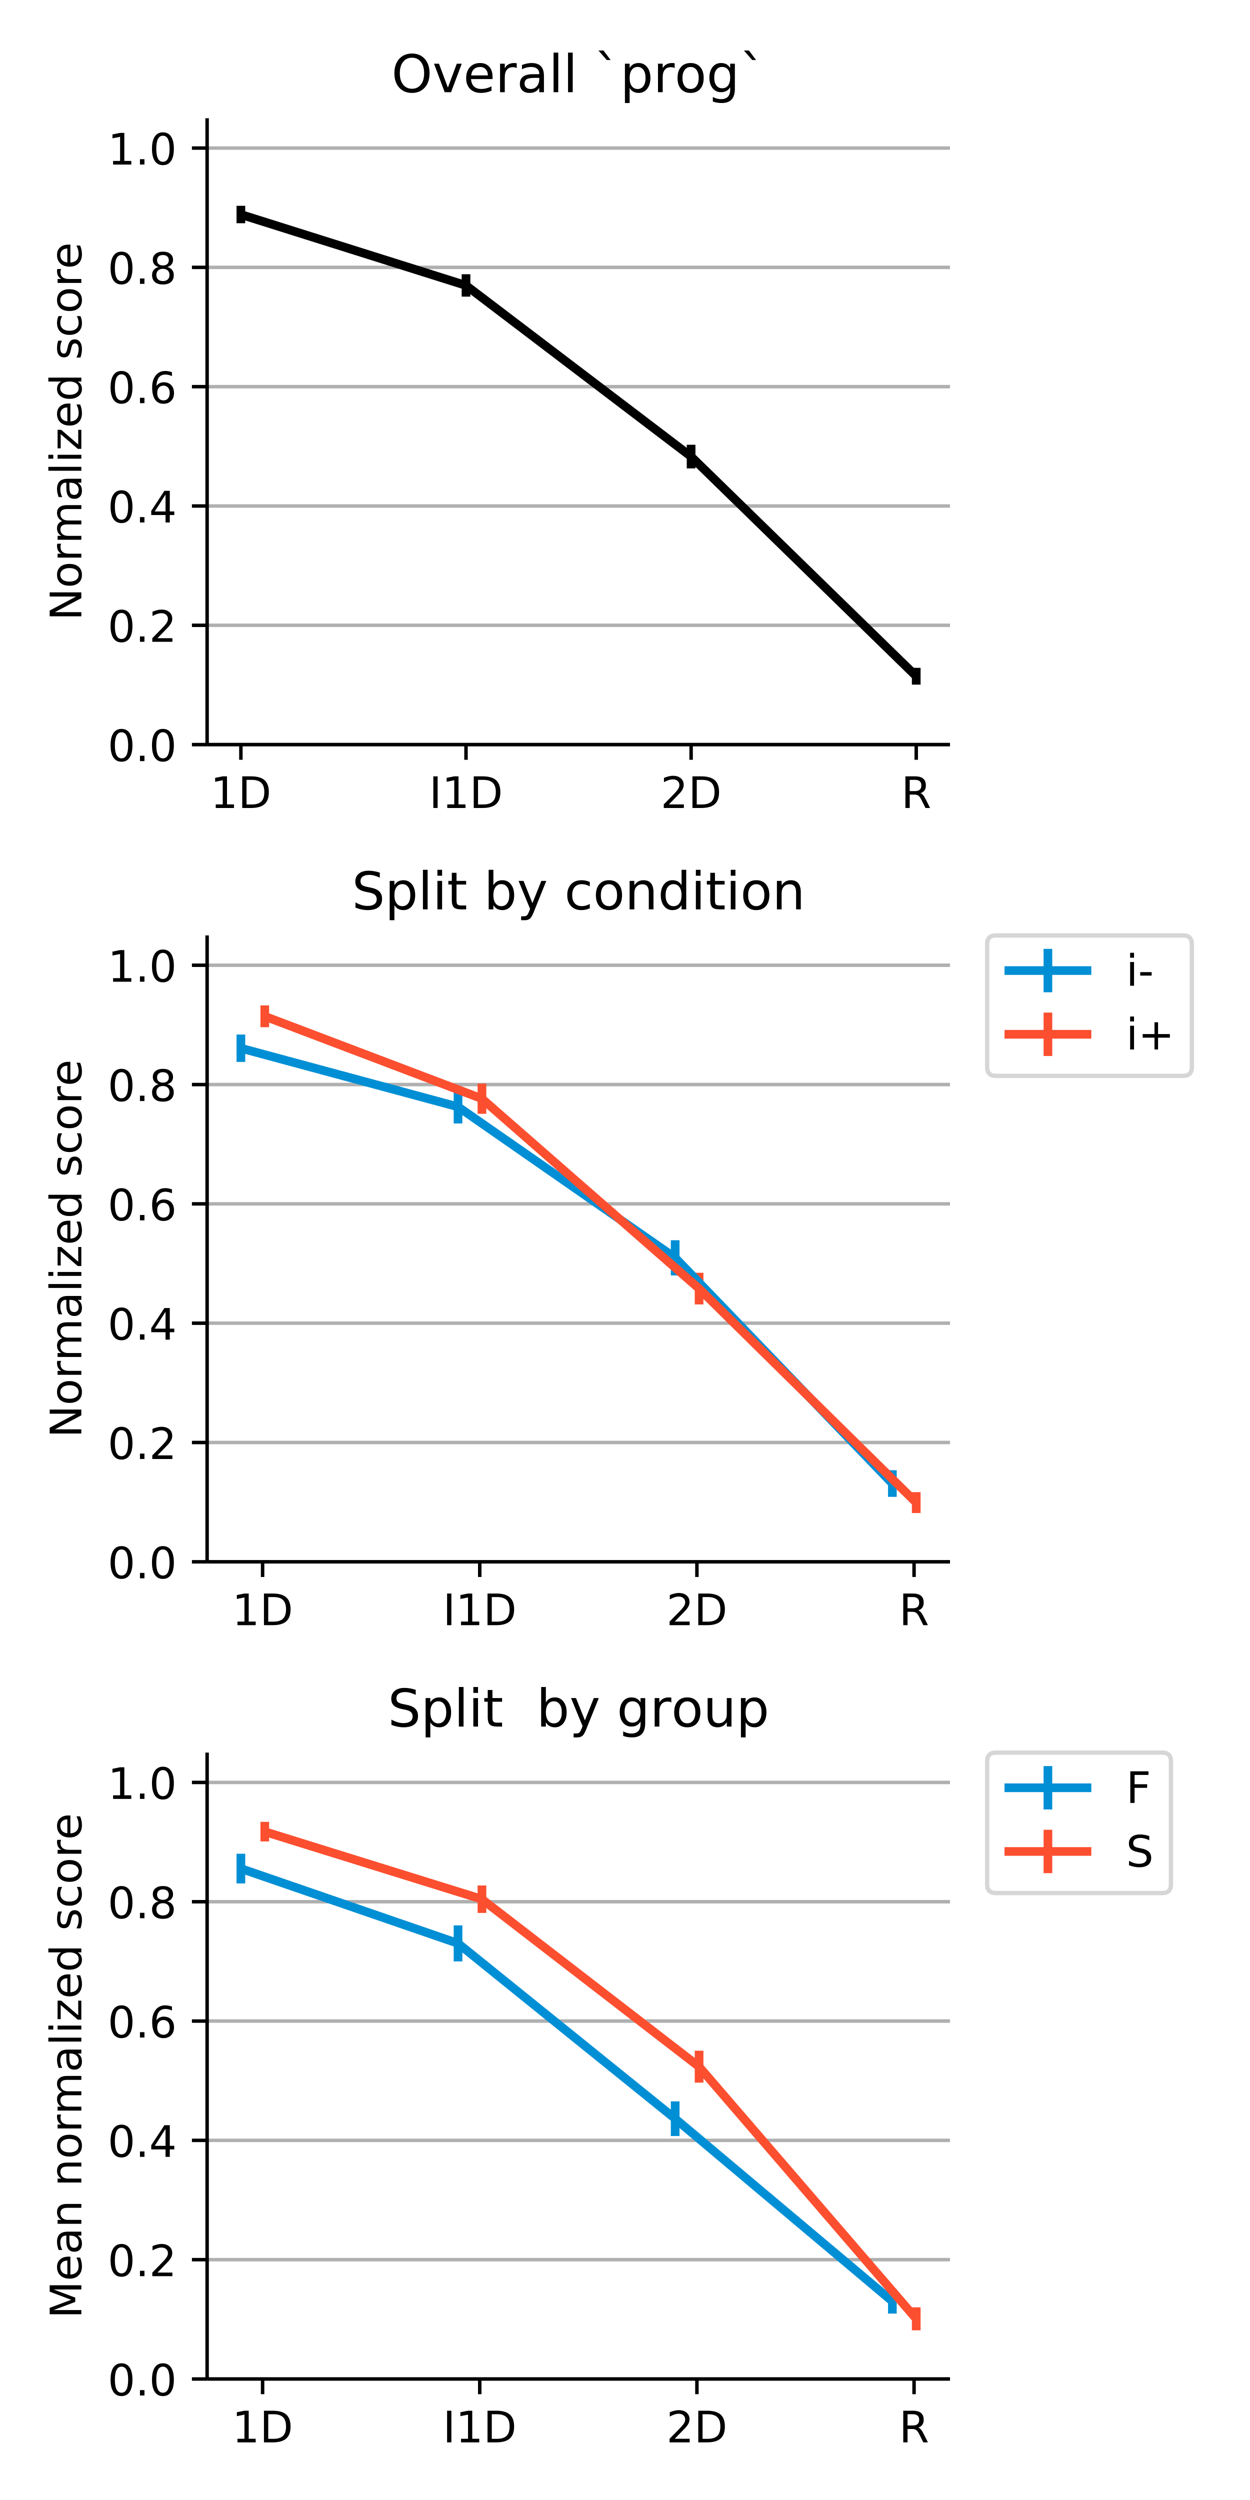 <?xml version="1.0" encoding="UTF-8"?>
<!DOCTYPE svg  PUBLIC '-//W3C//DTD SVG 1.1//EN'  'http://www.w3.org/Graphics/SVG/1.1/DTD/svg11.dtd'>
<!-- Created with matplotlib (http://matplotlib.org/) -->
<svg width="288pt" height="576pt" version="1.1" viewBox="0 0 288 576" xmlns="http://www.w3.org/2000/svg" xmlns:xlink="http://www.w3.org/1999/xlink">
 <defs>
  <style type="text/css">*{stroke-linecap:butt;stroke-linejoin:round;}</style>
 </defs>
 <g id="figure_1">
  <g id="patch_1">
   <path d="m0 576h288v-576h-288z" fill="#fff"/>
  </g>
  <g id="axes_1">
   <g id="patch_2">
    <path d="m47.72 171.56h171.16v-144.32h-171.16z" fill="#fff"/>
   </g>
   <g id="matplotlib.axis_1">
    <g id="xtick_1">
     <g id="line2d_1">
      <defs>
       <path id="m9b02967522" d="m0 0v3.5" stroke="#000" stroke-width=".8"/>
      </defs>
      <use x="55.5" y="171.56" stroke="#000000" stroke-width=".8" xlink:href="#m9b02967522"/>
     </g>
     <g id="text_1"><!-- 1D -->
      <defs>
       <path id="DejaVuSans-31" d="m12.406 8.297h16.109v55.625l-17.531-3.516v8.984l17.438 3.516h9.859v-64.609h16.109v-8.297h-41.984z"/>
       <path id="DejaVuSans-44" d="m19.672 64.797v-56.688h11.922q15.094 0 22.094 6.828 7 6.844 7 21.594 0 14.641-7 21.453t-22.094 6.812zm-9.859 8.109h20.266q21.188 0 31.094-8.812 9.922-8.812 9.922-27.562 0-18.859-9.969-27.703-9.953-8.828-31.047-8.828h-20.266z"/>
      </defs>
      <g transform="translate(48.469 186.16) scale(.1 -.1)">
       <use xlink:href="#DejaVuSans-31"/>
       <use x="63.623" xlink:href="#DejaVuSans-44"/>
      </g>
     </g>
    </g>
    <g id="xtick_2">
     <g id="line2d_2">
      <use x="107.367" y="171.56" stroke="#000000" stroke-width=".8" xlink:href="#m9b02967522"/>
     </g>
     <g id="text_2"><!-- I1D -->
      <defs>
       <path id="DejaVuSans-49" d="m9.812 72.906h9.859v-72.906h-9.859z"/>
      </defs>
      <g transform="translate(98.86 186.16) scale(.1 -.1)">
       <use xlink:href="#DejaVuSans-49"/>
       <use x="29.492" xlink:href="#DejaVuSans-31"/>
       <use x="93.115" xlink:href="#DejaVuSans-44"/>
      </g>
     </g>
    </g>
    <g id="xtick_3">
     <g id="line2d_3">
      <use x="159.233" y="171.56" stroke="#000000" stroke-width=".8" xlink:href="#m9b02967522"/>
     </g>
     <g id="text_3"><!-- 2D -->
      <defs>
       <path id="DejaVuSans-32" d="m19.188 8.297h34.422v-8.297h-46.281v8.297q5.609 5.812 15.297 15.594 9.703 9.797 12.188 12.641 4.734 5.312 6.609 9 1.891 3.688 1.891 7.25 0 5.812-4.078 9.469-4.078 3.672-10.625 3.672-4.641 0-9.797-1.609-5.141-1.609-11-4.891v9.969q5.953 2.391 11.125 3.609 5.188 1.219 9.484 1.219 11.328 0 18.062-5.672 6.734-5.656 6.734-15.125 0-4.5-1.688-8.531-1.672-4.016-6.125-9.484-1.219-1.422-7.766-8.188-6.531-6.766-18.453-18.922z"/>
      </defs>
      <g transform="translate(152.2 186.16) scale(.1 -.1)">
       <use xlink:href="#DejaVuSans-32"/>
       <use x="63.623" xlink:href="#DejaVuSans-44"/>
      </g>
     </g>
    </g>
    <g id="xtick_4">
     <g id="line2d_4">
      <use x="211.1" y="171.56" stroke="#000000" stroke-width=".8" xlink:href="#m9b02967522"/>
     </g>
     <g id="text_4"><!-- R -->
      <defs>
       <path id="DejaVuSans-52" d="m44.391 34.188q3.172-1.078 6.172-4.594t6.031-9.672l10.016-19.922h-10.609l-9.312 18.703q-3.625 7.328-7.016 9.719t-9.25 2.391h-10.75v-30.812h-9.859v72.906h22.266q12.5 0 18.656-5.234 6.156-5.219 6.156-15.766 0-6.891-3.203-11.438-3.203-4.531-9.297-6.281zm-24.719 30.609v-25.875h12.406q7.125 0 10.766 3.297t3.641 9.688-3.641 9.641-10.766 3.25z"/>
      </defs>
      <g transform="translate(207.63 186.16) scale(.1 -.1)">
       <use xlink:href="#DejaVuSans-52"/>
      </g>
     </g>
    </g>
   </g>
   <g id="matplotlib.axis_2">
    <g id="ytick_1">
     <g id="line2d_5">
      <path d="m47.72 171.56h171.16" clip-path="url(#p6c7c3d59c8)" fill="none" stroke="#b0b0b0" stroke-linecap="square" stroke-width=".8"/>
     </g>
     <g id="line2d_6">
      <defs>
       <path id="m2eeae8e33e" d="m0 0h-3.5" stroke="#000" stroke-width=".8"/>
      </defs>
      <use x="47.72" y="171.56" stroke="#000000" stroke-width=".8" xlink:href="#m2eeae8e33e"/>
     </g>
     <g id="text_5"><!-- 0.0 -->
      <defs>
       <path id="DejaVuSans-30" d="m31.781 66.406q-7.609 0-11.453-7.5-3.828-7.484-3.828-22.531 0-14.984 3.828-22.484 3.844-7.5 11.453-7.5 7.672 0 11.5 7.5 3.844 7.5 3.844 22.484 0 15.047-3.844 22.531-3.828 7.5-11.5 7.5zm0 7.812q12.266 0 18.734-9.703 6.469-9.688 6.469-28.141 0-18.406-6.469-28.109-6.469-9.688-18.734-9.688-12.25 0-18.719 9.688-6.469 9.703-6.469 28.109 0 18.453 6.469 28.141 6.469 9.703 18.719 9.703z"/>
       <path id="DejaVuSans-2e" d="m10.688 12.406h10.312v-12.406h-10.312z"/>
      </defs>
      <g transform="translate(24.817 175.36) scale(.1 -.1)">
       <use xlink:href="#DejaVuSans-30"/>
       <use x="63.623" xlink:href="#DejaVuSans-2e"/>
       <use x="95.41" xlink:href="#DejaVuSans-30"/>
      </g>
     </g>
    </g>
    <g id="ytick_2">
     <g id="line2d_7">
      <path d="m47.72 144.07h171.16" clip-path="url(#p6c7c3d59c8)" fill="none" stroke="#b0b0b0" stroke-linecap="square" stroke-width=".8"/>
     </g>
     <g id="line2d_8">
      <use x="47.72" y="144.07" stroke="#000000" stroke-width=".8" xlink:href="#m2eeae8e33e"/>
     </g>
     <g id="text_6"><!-- 0.2 -->
      <g transform="translate(24.817 147.87) scale(.1 -.1)">
       <use xlink:href="#DejaVuSans-30"/>
       <use x="63.623" xlink:href="#DejaVuSans-2e"/>
       <use x="95.41" xlink:href="#DejaVuSans-32"/>
      </g>
     </g>
    </g>
    <g id="ytick_3">
     <g id="line2d_9">
      <path d="m47.72 116.58h171.16" clip-path="url(#p6c7c3d59c8)" fill="none" stroke="#b0b0b0" stroke-linecap="square" stroke-width=".8"/>
     </g>
     <g id="line2d_10">
      <use x="47.72" y="116.581" stroke="#000000" stroke-width=".8" xlink:href="#m2eeae8e33e"/>
     </g>
     <g id="text_7"><!-- 0.4 -->
      <defs>
       <path id="DejaVuSans-34" d="m37.797 64.312-24.906-38.922h24.906zm-2.594 8.594h12.406v-47.516h10.406v-8.203h-10.406v-17.188h-9.812v17.188h-32.906v9.516z"/>
      </defs>
      <g transform="translate(24.817 120.38) scale(.1 -.1)">
       <use xlink:href="#DejaVuSans-30"/>
       <use x="63.623" xlink:href="#DejaVuSans-2e"/>
       <use x="95.41" xlink:href="#DejaVuSans-34"/>
      </g>
     </g>
    </g>
    <g id="ytick_4">
     <g id="line2d_11">
      <path d="m47.72 89.091h171.16" clip-path="url(#p6c7c3d59c8)" fill="none" stroke="#b0b0b0" stroke-linecap="square" stroke-width=".8"/>
     </g>
     <g id="line2d_12">
      <use x="47.72" y="89.091" stroke="#000000" stroke-width=".8" xlink:href="#m2eeae8e33e"/>
     </g>
     <g id="text_8"><!-- 0.6 -->
      <defs>
       <path id="DejaVuSans-36" d="m33.016 40.375q-6.641 0-10.531-4.547-3.875-4.531-3.875-12.438 0-7.859 3.875-12.438 3.891-4.562 10.531-4.562t10.516 4.562q3.875 4.578 3.875 12.438 0 7.906-3.875 12.438-3.875 4.547-10.516 4.547zm19.578 30.922v-8.984q-3.719 1.75-7.5 2.672-3.781 0.938-7.5 0.938-9.766 0-14.922-6.594-5.141-6.594-5.875-19.922 2.875 4.25 7.219 6.516 4.359 2.266 9.578 2.266 10.984 0 17.359-6.672 6.375-6.656 6.375-18.125 0-11.234-6.641-18.031-6.641-6.781-17.672-6.781-12.656 0-19.344 9.688-6.688 9.703-6.688 28.109 0 17.281 8.203 27.562t22.016 10.281q3.719 0 7.5-0.734t7.891-2.188z"/>
      </defs>
      <g transform="translate(24.817 92.891) scale(.1 -.1)">
       <use xlink:href="#DejaVuSans-30"/>
       <use x="63.623" xlink:href="#DejaVuSans-2e"/>
       <use x="95.41" xlink:href="#DejaVuSans-36"/>
      </g>
     </g>
    </g>
    <g id="ytick_5">
     <g id="line2d_13">
      <path d="m47.72 61.602h171.16" clip-path="url(#p6c7c3d59c8)" fill="none" stroke="#b0b0b0" stroke-linecap="square" stroke-width=".8"/>
     </g>
     <g id="line2d_14">
      <use x="47.72" y="61.602" stroke="#000000" stroke-width=".8" xlink:href="#m2eeae8e33e"/>
     </g>
     <g id="text_9"><!-- 0.8 -->
      <defs>
       <path id="DejaVuSans-38" d="m31.781 34.625q-7.031 0-11.062-3.766-4.016-3.766-4.016-10.344 0-6.594 4.016-10.359 4.031-3.766 11.062-3.766t11.078 3.781q4.062 3.797 4.062 10.344 0 6.578-4.031 10.344-4.016 3.766-11.109 3.766zm-9.859 4.188q-6.344 1.562-9.891 5.906-3.531 4.359-3.531 10.609 0 8.734 6.219 13.812 6.234 5.078 17.062 5.078 10.891 0 17.094-5.078t6.203-13.812q0-6.25-3.547-10.609-3.531-4.344-9.828-5.906 7.125-1.656 11.094-6.5 3.984-4.828 3.984-11.797 0-10.609-6.469-16.281-6.469-5.656-18.531-5.656-12.047 0-18.531 5.656-6.469 5.672-6.469 16.281 0 6.969 4 11.797 4.016 4.844 11.141 6.5zm-3.609 15.578q0-5.656 3.531-8.828 3.547-3.172 9.938-3.172 6.359 0 9.938 3.172 3.594 3.172 3.594 8.828 0 5.672-3.594 8.844-3.578 3.172-9.938 3.172-6.391 0-9.938-3.172-3.531-3.172-3.531-8.844z"/>
      </defs>
      <g transform="translate(24.817 65.401) scale(.1 -.1)">
       <use xlink:href="#DejaVuSans-30"/>
       <use x="63.623" xlink:href="#DejaVuSans-2e"/>
       <use x="95.41" xlink:href="#DejaVuSans-38"/>
      </g>
     </g>
    </g>
    <g id="ytick_6">
     <g id="line2d_15">
      <path d="m47.72 34.112h171.16" clip-path="url(#p6c7c3d59c8)" fill="none" stroke="#b0b0b0" stroke-linecap="square" stroke-width=".8"/>
     </g>
     <g id="line2d_16">
      <use x="47.72" y="34.112" stroke="#000000" stroke-width=".8" xlink:href="#m2eeae8e33e"/>
     </g>
     <g id="text_10"><!-- 1.0 -->
      <g transform="translate(24.817 37.912) scale(.1 -.1)">
       <use xlink:href="#DejaVuSans-31"/>
       <use x="63.623" xlink:href="#DejaVuSans-2e"/>
       <use x="95.41" xlink:href="#DejaVuSans-30"/>
      </g>
     </g>
    </g>
    <g id="text_11"><!-- Normalized score -->
     <defs>
      <path id="DejaVuSans-4e" d="m9.812 72.906h13.281l32.328-60.984v60.984h9.562v-72.906h-13.281l-32.312 60.984v-60.984h-9.578z"/>
      <path id="DejaVuSans-6f" d="m30.609 48.391q-7.219 0-11.422-5.641t-4.203-15.453 4.172-15.453q4.188-5.641 11.453-5.641 7.188 0 11.375 5.656 4.203 5.672 4.203 15.438 0 9.719-4.203 15.406-4.188 5.688-11.375 5.688zm0 7.609q11.719 0 18.406-7.625 6.703-7.609 6.703-21.078 0-13.422-6.703-21.078-6.688-7.641-18.406-7.641-11.766 0-18.438 7.641-6.656 7.656-6.656 21.078 0 13.469 6.656 21.078 6.672 7.625 18.438 7.625z"/>
      <path id="DejaVuSans-72" d="m41.109 46.297q-1.516 0.875-3.297 1.281-1.781 0.422-3.922 0.422-7.625 0-11.703-4.953t-4.078-14.234v-28.812h-9.031v54.688h9.031v-8.5q2.844 4.984 7.375 7.391 4.547 2.422 11.047 2.422 0.922 0 2.047-0.125 1.125-0.109 2.484-0.359z"/>
      <path id="DejaVuSans-6d" d="m52 44.188q3.375 6.062 8.062 8.938t11.031 2.875q8.547 0 13.188-5.984 4.641-5.969 4.641-17v-33.016h-9.031v32.719q0 7.859-2.797 11.656-2.781 3.812-8.484 3.812-6.984 0-11.047-4.641-4.047-4.625-4.047-12.641v-30.906h-9.031v32.719q0 7.906-2.781 11.688t-8.594 3.781q-6.891 0-10.953-4.656-4.047-4.656-4.047-12.625v-30.906h-9.031v54.688h9.031v-8.5q3.078 5.031 7.375 7.422t10.203 2.391q5.969 0 10.141-3.031 4.172-3.016 6.172-8.781z"/>
      <path id="DejaVuSans-61" d="m34.281 27.484q-10.891 0-15.094-2.484t-4.203-8.5q0-4.781 3.156-7.594 3.156-2.797 8.562-2.797 7.484 0 12 5.297t4.516 14.078v2zm17.922 3.719v-31.203h-8.984v8.297q-3.078-4.969-7.672-7.344t-11.234-2.375q-8.391 0-13.359 4.719-4.953 4.719-4.953 12.625 0 9.219 6.172 13.906 6.188 4.688 18.438 4.688h12.609v0.891q0 6.203-4.078 9.594t-11.453 3.391q-4.688 0-9.141-1.125-4.438-1.125-8.531-3.375v8.312q4.922 1.906 9.562 2.844 4.641 0.953 9.031 0.953 11.875 0 17.734-6.156 5.859-6.141 5.859-18.641z"/>
      <path id="DejaVuSans-6c" d="m9.422 75.984h8.984v-75.984h-8.984z"/>
      <path id="DejaVuSans-69" d="m9.422 54.688h8.984v-54.688h-8.984zm0 21.297h8.984v-11.391h-8.984z"/>
      <path id="DejaVuSans-7a" d="m5.516 54.688h42.672v-8.203l-33.781-39.312h33.781v-7.172h-43.891v8.203l33.797 39.312h-32.578z"/>
      <path id="DejaVuSans-65" d="m56.203 29.594v-4.391h-41.312q0.594-9.281 5.594-14.141t13.938-4.859q5.172 0 10.031 1.266t9.656 3.812v-8.5q-4.844-2.047-9.922-3.125t-10.297-1.078q-13.094 0-20.734 7.609-7.641 7.625-7.641 20.625 0 13.422 7.25 21.297 7.25 7.891 19.562 7.891 11.031 0 17.453-7.109 6.422-7.094 6.422-19.297zm-8.984 2.641q-0.094 7.359-4.125 11.75-4.031 4.406-10.672 4.406-7.516 0-12.031-4.25t-5.203-11.969z"/>
      <path id="DejaVuSans-64" d="m45.406 46.391v29.594h8.984v-75.984h-8.984v8.203q-2.828-4.875-7.156-7.25-4.312-2.375-10.375-2.375-9.906 0-16.141 7.906-6.219 7.922-6.219 20.812t6.219 20.797q6.234 7.906 16.141 7.906 6.062 0 10.375-2.375 4.328-2.359 7.156-7.234zm-30.609-19.094q0-9.906 4.078-15.547t11.203-5.641 11.219 5.641q4.109 5.641 4.109 15.547t-4.109 15.547q-4.094 5.641-11.219 5.641t-11.203-5.641-4.078-15.547z"/>
      <path id="DejaVuSans-73" d="m44.281 53.078v-8.5q-3.797 1.953-7.906 2.922-4.094 0.984-8.5 0.984-6.688 0-10.031-2.047t-3.344-6.156q0-3.125 2.391-4.906t9.625-3.391l3.078-0.688q9.562-2.047 13.594-5.781t4.031-10.422q0-7.625-6.031-12.078-6.031-4.438-16.578-4.438-4.391 0-9.156 0.859t-10.031 2.562v9.281q4.984-2.594 9.812-3.891 4.828-1.281 9.578-1.281 6.344 0 9.75 2.172 3.422 2.172 3.422 6.125 0 3.656-2.469 5.609-2.453 1.953-10.812 3.766l-3.125 0.734q-8.344 1.75-12.062 5.391-3.703 3.641-3.703 9.984 0 7.719 5.469 11.906 5.469 4.203 15.531 4.203 4.969 0 9.359-0.734 4.406-0.719 8.109-2.188z"/>
      <path id="DejaVuSans-63" d="m48.781 52.594v-8.406q-3.812 2.109-7.641 3.156t-7.734 1.047q-8.75 0-13.594-5.547-4.828-5.531-4.828-15.547t4.828-15.562q4.844-5.531 13.594-5.531 3.906 0 7.734 1.047t7.641 3.156v-8.312q-3.766-1.75-7.797-2.625-4.016-0.891-8.562-0.891-12.359 0-19.641 7.766-7.266 7.766-7.266 20.953 0 13.375 7.344 21.031 7.359 7.672 20.156 7.672 4.141 0 8.094-0.859 3.953-0.844 7.672-2.547z"/>
     </defs>
     <g transform="translate(18.737 142.98) rotate(-90) scale(.1 -.1)">
      <use xlink:href="#DejaVuSans-4e"/>
      <use x="74.805" xlink:href="#DejaVuSans-6f"/>
      <use x="135.986" xlink:href="#DejaVuSans-72"/>
      <use x="177.084" xlink:href="#DejaVuSans-6d"/>
      <use x="274.496" xlink:href="#DejaVuSans-61"/>
      <use x="335.775" xlink:href="#DejaVuSans-6c"/>
      <use x="363.559" xlink:href="#DejaVuSans-69"/>
      <use x="391.342" xlink:href="#DejaVuSans-7a"/>
      <use x="443.832" xlink:href="#DejaVuSans-65"/>
      <use x="505.355" xlink:href="#DejaVuSans-64"/>
      <use x="568.832" xlink:href="#DejaVuSans-20"/>
      <use x="600.619" xlink:href="#DejaVuSans-73"/>
      <use x="652.719" xlink:href="#DejaVuSans-63"/>
      <use x="707.699" xlink:href="#DejaVuSans-6f"/>
      <use x="768.881" xlink:href="#DejaVuSans-72"/>
      <use x="809.963" xlink:href="#DejaVuSans-65"/>
     </g>
    </g>
   </g>
   <g id="LineCollection_1" fill="none" stroke="#000" stroke-width="2">
    <path d="m55.5 51.434v-4.019" clip-path="url(#p6c7c3d59c8)"/>
    <path d="m107.37 68.346v-5.16" clip-path="url(#p6c7c3d59c8)"/>
    <path d="m159.23 107.92v-5.444" clip-path="url(#p6c7c3d59c8)"/>
    <path d="m211.1 157.74v-3.874" clip-path="url(#p6c7c3d59c8)"/>
   </g>
   <g id="line2d_17">
    <path d="m55.5 49.424 51.867 16.342 51.867 39.431 51.867 50.61" clip-path="url(#p6c7c3d59c8)" fill="none" stroke="#000" stroke-linecap="square" stroke-width="2"/>
   </g>
   <g id="patch_3">
    <path d="m47.72 171.56v-144.32" fill="none" stroke="#000" stroke-linecap="square" stroke-width=".8"/>
   </g>
   <g id="patch_4">
    <path d="m47.72 171.56h171.16" fill="none" stroke="#000" stroke-linecap="square" stroke-width=".8"/>
   </g>
   <g id="text_12"><!-- Overall `prog` -->
    <defs>
     <path id="DejaVuSans-4f" d="m39.406 66.219q-10.75 0-17.078-8.016-6.312-8-6.312-21.828 0-13.766 6.312-21.781 6.328-8 17.078-8 10.734 0 17.016 8 6.281 8.016 6.281 21.781 0 13.828-6.281 21.828-6.281 8.016-17.016 8.016zm0 8q15.328 0 24.5-10.281 9.188-10.281 9.188-27.562 0-17.234-9.188-27.516-9.172-10.281-24.5-10.281-15.375 0-24.594 10.25-9.203 10.266-9.203 27.547t9.203 27.562q9.219 10.281 24.594 10.281z"/>
     <path id="DejaVuSans-76" d="m2.984 54.688h9.516l17.094-45.891 17.094 45.891h9.516l-20.516-54.688h-12.203z"/>
     <path id="DejaVuSans-60" d="m17.922 79.984 13.766-18.266h-7.469l-15.922 18.266z"/>
     <path id="DejaVuSans-70" d="m18.109 8.203v-29h-9.031v75.484h9.031v-8.297q2.844 4.875 7.156 7.234 4.328 2.375 10.328 2.375 9.969 0 16.188-7.906 6.234-7.906 6.234-20.797t-6.234-20.812q-6.219-7.906-16.188-7.906-6 0-10.328 2.375-4.312 2.375-7.156 7.25zm30.578 19.094q0 9.906-4.078 15.547t-11.203 5.641q-7.141 0-11.219-5.641t-4.078-15.547 4.078-15.547 11.219-5.641q7.125 0 11.203 5.641t4.078 15.547z"/>
     <path id="DejaVuSans-67" d="m45.406 27.984q0 9.766-4.031 15.125-4.016 5.375-11.297 5.375-7.219 0-11.25-5.375-4.031-5.359-4.031-15.125 0-9.719 4.031-15.094t11.25-5.375q7.281 0 11.297 5.375 4.031 5.375 4.031 15.094zm8.984-21.203q0-13.953-6.203-20.766-6.188-6.812-18.984-6.812-4.734 0-8.938 0.703t-8.156 2.172v8.734q3.953-2.141 7.812-3.156 3.859-1.031 7.859-1.031 8.844 0 13.234 4.609t4.391 13.938v4.453q-2.781-4.844-7.125-7.234t-10.406-2.391q-10.047 0-16.203 7.656-6.156 7.672-6.156 20.328 0 12.688 6.156 20.344 6.156 7.672 16.203 7.672 6.062 0 10.406-2.391t7.125-7.219v8.297h8.984z"/>
    </defs>
    <g transform="translate(90.196 21.24) scale(.12 -.12)">
     <use xlink:href="#DejaVuSans-4f"/>
     <use x="78.711" xlink:href="#DejaVuSans-76"/>
     <use x="137.891" xlink:href="#DejaVuSans-65"/>
     <use x="199.414" xlink:href="#DejaVuSans-72"/>
     <use x="240.527" xlink:href="#DejaVuSans-61"/>
     <use x="301.807" xlink:href="#DejaVuSans-6c"/>
     <use x="329.59" xlink:href="#DejaVuSans-6c"/>
     <use x="357.373" xlink:href="#DejaVuSans-20"/>
     <use x="389.16" xlink:href="#DejaVuSans-60"/>
     <use x="439.16" xlink:href="#DejaVuSans-70"/>
     <use x="502.637" xlink:href="#DejaVuSans-72"/>
     <use x="543.719" xlink:href="#DejaVuSans-6f"/>
     <use x="604.9" xlink:href="#DejaVuSans-67"/>
     <use x="668.377" xlink:href="#DejaVuSans-60"/>
    </g>
   </g>
  </g>
  <g id="axes_2">
   <g id="patch_5">
    <path d="m47.72 359.84h171.16v-144.32h-171.16z" fill="#fff"/>
   </g>
   <g id="matplotlib.axis_3">
    <g id="xtick_5">
     <g id="line2d_18">
      <use x="60.503" y="359.84" stroke="#000000" stroke-width=".8" xlink:href="#m9b02967522"/>
     </g>
     <g id="text_13"><!-- 1D -->
      <g transform="translate(53.472 374.44) scale(.1 -.1)">
       <use xlink:href="#DejaVuSans-31"/>
       <use x="63.623" xlink:href="#DejaVuSans-44"/>
      </g>
     </g>
    </g>
    <g id="xtick_6">
     <g id="line2d_19">
      <use x="110.535" y="359.84" stroke="#000000" stroke-width=".8" xlink:href="#m9b02967522"/>
     </g>
     <g id="text_14"><!-- I1D -->
      <g transform="translate(102.03 374.44) scale(.1 -.1)">
       <use xlink:href="#DejaVuSans-49"/>
       <use x="29.492" xlink:href="#DejaVuSans-31"/>
       <use x="93.115" xlink:href="#DejaVuSans-44"/>
      </g>
     </g>
    </g>
    <g id="xtick_7">
     <g id="line2d_20">
      <use x="160.568" y="359.84" stroke="#000000" stroke-width=".8" xlink:href="#m9b02967522"/>
     </g>
     <g id="text_15"><!-- 2D -->
      <g transform="translate(153.54 374.44) scale(.1 -.1)">
       <use xlink:href="#DejaVuSans-32"/>
       <use x="63.623" xlink:href="#DejaVuSans-44"/>
      </g>
     </g>
    </g>
    <g id="xtick_8">
     <g id="line2d_21">
      <use x="210.6" y="359.84" stroke="#000000" stroke-width=".8" xlink:href="#m9b02967522"/>
     </g>
     <g id="text_16"><!-- R -->
      <g transform="translate(207.13 374.44) scale(.1 -.1)">
       <use xlink:href="#DejaVuSans-52"/>
      </g>
     </g>
    </g>
   </g>
   <g id="matplotlib.axis_4">
    <g id="ytick_7">
     <g id="line2d_22">
      <path d="m47.72 359.84h171.16" clip-path="url(#p35ae97633b)" fill="none" stroke="#b0b0b0" stroke-linecap="square" stroke-width=".8"/>
     </g>
     <g id="line2d_23">
      <use x="47.72" y="359.84" stroke="#000000" stroke-width=".8" xlink:href="#m2eeae8e33e"/>
     </g>
     <g id="text_17"><!-- 0.0 -->
      <g transform="translate(24.817 363.64) scale(.1 -.1)">
       <use xlink:href="#DejaVuSans-30"/>
       <use x="63.623" xlink:href="#DejaVuSans-2e"/>
       <use x="95.41" xlink:href="#DejaVuSans-30"/>
      </g>
     </g>
    </g>
    <g id="ytick_8">
     <g id="line2d_24">
      <path d="m47.72 332.35h171.16" clip-path="url(#p35ae97633b)" fill="none" stroke="#b0b0b0" stroke-linecap="square" stroke-width=".8"/>
     </g>
     <g id="line2d_25">
      <use x="47.72" y="332.35" stroke="#000000" stroke-width=".8" xlink:href="#m2eeae8e33e"/>
     </g>
     <g id="text_18"><!-- 0.2 -->
      <g transform="translate(24.817 336.15) scale(.1 -.1)">
       <use xlink:href="#DejaVuSans-30"/>
       <use x="63.623" xlink:href="#DejaVuSans-2e"/>
       <use x="95.41" xlink:href="#DejaVuSans-32"/>
      </g>
     </g>
    </g>
    <g id="ytick_9">
     <g id="line2d_26">
      <path d="m47.72 304.86h171.16" clip-path="url(#p35ae97633b)" fill="none" stroke="#b0b0b0" stroke-linecap="square" stroke-width=".8"/>
     </g>
     <g id="line2d_27">
      <use x="47.72" y="304.861" stroke="#000000" stroke-width=".8" xlink:href="#m2eeae8e33e"/>
     </g>
     <g id="text_19"><!-- 0.4 -->
      <g transform="translate(24.817 308.66) scale(.1 -.1)">
       <use xlink:href="#DejaVuSans-30"/>
       <use x="63.623" xlink:href="#DejaVuSans-2e"/>
       <use x="95.41" xlink:href="#DejaVuSans-34"/>
      </g>
     </g>
    </g>
    <g id="ytick_10">
     <g id="line2d_28">
      <path d="m47.72 277.37h171.16" clip-path="url(#p35ae97633b)" fill="none" stroke="#b0b0b0" stroke-linecap="square" stroke-width=".8"/>
     </g>
     <g id="line2d_29">
      <use x="47.72" y="277.371" stroke="#000000" stroke-width=".8" xlink:href="#m2eeae8e33e"/>
     </g>
     <g id="text_20"><!-- 0.6 -->
      <g transform="translate(24.817 281.17) scale(.1 -.1)">
       <use xlink:href="#DejaVuSans-30"/>
       <use x="63.623" xlink:href="#DejaVuSans-2e"/>
       <use x="95.41" xlink:href="#DejaVuSans-36"/>
      </g>
     </g>
    </g>
    <g id="ytick_11">
     <g id="line2d_30">
      <path d="m47.72 249.88h171.16" clip-path="url(#p35ae97633b)" fill="none" stroke="#b0b0b0" stroke-linecap="square" stroke-width=".8"/>
     </g>
     <g id="line2d_31">
      <use x="47.72" y="249.882" stroke="#000000" stroke-width=".8" xlink:href="#m2eeae8e33e"/>
     </g>
     <g id="text_21"><!-- 0.8 -->
      <g transform="translate(24.817 253.68) scale(.1 -.1)">
       <use xlink:href="#DejaVuSans-30"/>
       <use x="63.623" xlink:href="#DejaVuSans-2e"/>
       <use x="95.41" xlink:href="#DejaVuSans-38"/>
      </g>
     </g>
    </g>
    <g id="ytick_12">
     <g id="line2d_32">
      <path d="m47.72 222.39h171.16" clip-path="url(#p35ae97633b)" fill="none" stroke="#b0b0b0" stroke-linecap="square" stroke-width=".8"/>
     </g>
     <g id="line2d_33">
      <use x="47.72" y="222.392" stroke="#000000" stroke-width=".8" xlink:href="#m2eeae8e33e"/>
     </g>
     <g id="text_22"><!-- 1.0 -->
      <g transform="translate(24.817 226.19) scale(.1 -.1)">
       <use xlink:href="#DejaVuSans-31"/>
       <use x="63.623" xlink:href="#DejaVuSans-2e"/>
       <use x="95.41" xlink:href="#DejaVuSans-30"/>
      </g>
     </g>
    </g>
    <g id="text_23"><!-- Normalized score -->
     <g transform="translate(18.737 331.26) rotate(-90) scale(.1 -.1)">
      <use xlink:href="#DejaVuSans-4e"/>
      <use x="74.805" xlink:href="#DejaVuSans-6f"/>
      <use x="135.986" xlink:href="#DejaVuSans-72"/>
      <use x="177.084" xlink:href="#DejaVuSans-6d"/>
      <use x="274.496" xlink:href="#DejaVuSans-61"/>
      <use x="335.775" xlink:href="#DejaVuSans-6c"/>
      <use x="363.559" xlink:href="#DejaVuSans-69"/>
      <use x="391.342" xlink:href="#DejaVuSans-7a"/>
      <use x="443.832" xlink:href="#DejaVuSans-65"/>
      <use x="505.355" xlink:href="#DejaVuSans-64"/>
      <use x="568.832" xlink:href="#DejaVuSans-20"/>
      <use x="600.619" xlink:href="#DejaVuSans-73"/>
      <use x="652.719" xlink:href="#DejaVuSans-63"/>
      <use x="707.699" xlink:href="#DejaVuSans-6f"/>
      <use x="768.881" xlink:href="#DejaVuSans-72"/>
      <use x="809.963" xlink:href="#DejaVuSans-65"/>
     </g>
    </g>
   </g>
   <g id="LineCollection_2" fill="none" stroke="#008fd5" stroke-width="2">
    <path d="m55.5 244.67v-6.316" clip-path="url(#p35ae97633b)"/>
    <path d="m105.53 258.85v-7.677" clip-path="url(#p35ae97633b)"/>
    <path d="m155.56 293.86v-8.111" clip-path="url(#p35ae97633b)"/>
    <path d="m205.6 344.88v-6.139" clip-path="url(#p35ae97633b)"/>
   </g>
   <g id="LineCollection_3" fill="none" stroke="#fc4f30" stroke-width="2">
    <path d="m61.004 236.67v-5.025" clip-path="url(#p35ae97633b)"/>
    <path d="m111.04 256.62v-6.962" clip-path="url(#p35ae97633b)"/>
    <path d="m161.07 300.54v-7.297" clip-path="url(#p35ae97633b)"/>
    <path d="m211.1 348.61v-4.824" clip-path="url(#p35ae97633b)"/>
   </g>
   <g id="line2d_34">
    <path d="m55.5 241.51 50.032 13.502 50.032 34.783 50.032 52.014" clip-path="url(#p35ae97633b)" fill="none" stroke="#008fd5" stroke-linecap="square" stroke-width="2"/>
   </g>
   <g id="line2d_35">
    <path d="m61.004 234.16 50.032 18.982 50.032 43.753 50.032 49.304" clip-path="url(#p35ae97633b)" fill="none" stroke="#fc4f30" stroke-linecap="square" stroke-width="2"/>
   </g>
   <g id="patch_6">
    <path d="m47.72 359.84v-144.32" fill="none" stroke="#000" stroke-linecap="square" stroke-width=".8"/>
   </g>
   <g id="patch_7">
    <path d="m47.72 359.84h171.16" fill="none" stroke="#000" stroke-linecap="square" stroke-width=".8"/>
   </g>
   <g id="text_24"><!-- Split by condition -->
    <defs>
     <path id="DejaVuSans-53" d="m53.516 70.516v-9.625q-5.609 2.688-10.594 4-4.984 1.328-9.625 1.328-8.047 0-12.422-3.125t-4.375-8.891q0-4.844 2.906-7.312 2.906-2.453 11.016-3.969l5.953-1.219q11.031-2.109 16.281-7.406t5.25-14.172q0-10.609-7.109-16.078-7.094-5.469-20.812-5.469-5.172 0-11.016 1.172-5.828 1.172-12.078 3.469v10.156q6-3.359 11.766-5.078 5.766-1.703 11.328-1.703 8.438 0 13.031 3.312 4.594 3.328 4.594 9.484 0 5.359-3.297 8.391t-10.812 4.547l-6.016 1.172q-11.031 2.188-15.969 6.875-4.922 4.688-4.922 13.047 0 9.672 6.812 15.234t18.766 5.562q5.141 0 10.453-0.938 5.328-0.922 10.891-2.766z"/>
     <path id="DejaVuSans-74" d="m18.312 70.219v-15.531h18.5v-6.984h-18.5v-29.688q0-6.688 1.828-8.594t7.453-1.906h9.219v-7.516h-9.219q-10.406 0-14.359 3.875-3.953 3.891-3.953 14.141v29.688h-6.594v6.984h6.594v15.531z"/>
     <path id="DejaVuSans-62" d="m48.688 27.297q0 9.906-4.078 15.547t-11.203 5.641q-7.141 0-11.219-5.641t-4.078-15.547 4.078-15.547 11.219-5.641q7.125 0 11.203 5.641t4.078 15.547zm-30.578 19.094q2.844 4.875 7.156 7.234 4.328 2.375 10.328 2.375 9.969 0 16.188-7.906 6.234-7.906 6.234-20.797t-6.234-20.812q-6.219-7.906-16.188-7.906-6 0-10.328 2.375-4.312 2.375-7.156 7.25v-8.203h-9.031v75.984h9.031z"/>
     <path id="DejaVuSans-79" d="m32.172-5.078q-3.797-9.766-7.422-12.734-3.609-2.984-9.656-2.984h-7.188v7.516h5.281q3.703 0 5.75 1.766 2.062 1.75 4.547 8.297l1.609 4.094-22.109 53.812h9.516l17.094-42.766 17.094 42.766h9.516z"/>
     <path id="DejaVuSans-6e" d="m54.891 33.016v-33.016h-8.984v32.719q0 7.766-3.031 11.609-3.031 3.859-9.078 3.859-7.281 0-11.484-4.641-4.203-4.625-4.203-12.641v-30.906h-9.031v54.688h9.031v-8.5q3.234 4.938 7.594 7.375 4.375 2.438 10.094 2.438 9.422 0 14.25-5.828 4.844-5.828 4.844-17.156z"/>
    </defs>
    <g transform="translate(81.08 209.52) scale(.12 -.12)">
     <use xlink:href="#DejaVuSans-53"/>
     <use x="63.477" xlink:href="#DejaVuSans-70"/>
     <use x="126.953" xlink:href="#DejaVuSans-6c"/>
     <use x="154.736" xlink:href="#DejaVuSans-69"/>
     <use x="182.52" xlink:href="#DejaVuSans-74"/>
     <use x="221.729" xlink:href="#DejaVuSans-20"/>
     <use x="253.516" xlink:href="#DejaVuSans-62"/>
     <use x="316.992" xlink:href="#DejaVuSans-79"/>
     <use x="376.172" xlink:href="#DejaVuSans-20"/>
     <use x="407.959" xlink:href="#DejaVuSans-63"/>
     <use x="462.939" xlink:href="#DejaVuSans-6f"/>
     <use x="524.121" xlink:href="#DejaVuSans-6e"/>
     <use x="587.5" xlink:href="#DejaVuSans-64"/>
     <use x="650.977" xlink:href="#DejaVuSans-69"/>
     <use x="678.76" xlink:href="#DejaVuSans-74"/>
     <use x="717.969" xlink:href="#DejaVuSans-69"/>
     <use x="745.752" xlink:href="#DejaVuSans-6f"/>
     <use x="806.934" xlink:href="#DejaVuSans-6e"/>
    </g>
   </g>
   <g id="legend_1">
    <g id="patch_8">
     <path d="m229.44 247.88h43.158q2 0 2-2v-28.356q0-2-2-2h-43.158q-2 0-2 2v28.356q0 2 2 2z" fill="#fff" opacity=".8" stroke="#ccc"/>
    </g>
    <g id="LineCollection_4">
     <path d="m241.44 228.62v-10" fill="none" stroke="#008fd5" stroke-width="2"/>
    </g>
    <g id="line2d_36">
     <path d="m231.44 223.62h20" fill="none" stroke="#008fd5" stroke-linecap="square" stroke-width="2"/>
    </g>
    <g id="text_25"><!-- i- -->
     <defs>
      <path id="DejaVuSans-2d" d="m4.891 31.391h26.312v-8h-26.312z"/>
     </defs>
     <g transform="translate(259.44 227.12) scale(.1 -.1)">
      <use xlink:href="#DejaVuSans-69"/>
      <use x="27.783" xlink:href="#DejaVuSans-2d"/>
     </g>
    </g>
    <g id="LineCollection_5">
     <path d="m241.44 243.3v-10" fill="none" stroke="#fc4f30" stroke-width="2"/>
    </g>
    <g id="line2d_38">
     <path d="m231.44 238.3h20" fill="none" stroke="#fc4f30" stroke-linecap="square" stroke-width="2"/>
    </g>
    <g id="text_26"><!-- i+ -->
     <defs>
      <path id="DejaVuSans-2b" d="m46 62.703v-27.203h27.188v-8.297h-27.188v-27.203h-8.203v27.203h-27.203v8.297h27.203v27.203z"/>
     </defs>
     <g transform="translate(259.44 241.8) scale(.1 -.1)">
      <use xlink:href="#DejaVuSans-69"/>
      <use x="27.783" xlink:href="#DejaVuSans-2b"/>
     </g>
    </g>
   </g>
  </g>
  <g id="axes_3">
   <g id="patch_9">
    <path d="m47.72 548.12h171.16v-144.32h-171.16z" fill="#fff"/>
   </g>
   <g id="matplotlib.axis_5">
    <g id="xtick_9">
     <g id="line2d_40">
      <use x="60.503" y="548.12" stroke="#000000" stroke-width=".8" xlink:href="#m9b02967522"/>
     </g>
     <g id="text_27"><!-- 1D -->
      <g transform="translate(53.472 562.72) scale(.1 -.1)">
       <use xlink:href="#DejaVuSans-31"/>
       <use x="63.623" xlink:href="#DejaVuSans-44"/>
      </g>
     </g>
    </g>
    <g id="xtick_10">
     <g id="line2d_41">
      <use x="110.535" y="548.12" stroke="#000000" stroke-width=".8" xlink:href="#m9b02967522"/>
     </g>
     <g id="text_28"><!-- I1D -->
      <g transform="translate(102.03 562.72) scale(.1 -.1)">
       <use xlink:href="#DejaVuSans-49"/>
       <use x="29.492" xlink:href="#DejaVuSans-31"/>
       <use x="93.115" xlink:href="#DejaVuSans-44"/>
      </g>
     </g>
    </g>
    <g id="xtick_11">
     <g id="line2d_42">
      <use x="160.568" y="548.12" stroke="#000000" stroke-width=".8" xlink:href="#m9b02967522"/>
     </g>
     <g id="text_29"><!-- 2D -->
      <g transform="translate(153.54 562.72) scale(.1 -.1)">
       <use xlink:href="#DejaVuSans-32"/>
       <use x="63.623" xlink:href="#DejaVuSans-44"/>
      </g>
     </g>
    </g>
    <g id="xtick_12">
     <g id="line2d_43">
      <use x="210.6" y="548.12" stroke="#000000" stroke-width=".8" xlink:href="#m9b02967522"/>
     </g>
     <g id="text_30"><!-- R -->
      <g transform="translate(207.13 562.72) scale(.1 -.1)">
       <use xlink:href="#DejaVuSans-52"/>
      </g>
     </g>
    </g>
   </g>
   <g id="matplotlib.axis_6">
    <g id="ytick_13">
     <g id="line2d_44">
      <path d="m47.72 548.12h171.16" clip-path="url(#p416ebded56)" fill="none" stroke="#b0b0b0" stroke-linecap="square" stroke-width=".8"/>
     </g>
     <g id="line2d_45">
      <use x="47.72" y="548.12" stroke="#000000" stroke-width=".8" xlink:href="#m2eeae8e33e"/>
     </g>
     <g id="text_31"><!-- 0.0 -->
      <g transform="translate(24.817 551.92) scale(.1 -.1)">
       <use xlink:href="#DejaVuSans-30"/>
       <use x="63.623" xlink:href="#DejaVuSans-2e"/>
       <use x="95.41" xlink:href="#DejaVuSans-30"/>
      </g>
     </g>
    </g>
    <g id="ytick_14">
     <g id="line2d_46">
      <path d="m47.72 520.63h171.16" clip-path="url(#p416ebded56)" fill="none" stroke="#b0b0b0" stroke-linecap="square" stroke-width=".8"/>
     </g>
     <g id="line2d_47">
      <use x="47.72" y="520.63" stroke="#000000" stroke-width=".8" xlink:href="#m2eeae8e33e"/>
     </g>
     <g id="text_32"><!-- 0.2 -->
      <g transform="translate(24.817 524.43) scale(.1 -.1)">
       <use xlink:href="#DejaVuSans-30"/>
       <use x="63.623" xlink:href="#DejaVuSans-2e"/>
       <use x="95.41" xlink:href="#DejaVuSans-32"/>
      </g>
     </g>
    </g>
    <g id="ytick_15">
     <g id="line2d_48">
      <path d="m47.72 493.14h171.16" clip-path="url(#p416ebded56)" fill="none" stroke="#b0b0b0" stroke-linecap="square" stroke-width=".8"/>
     </g>
     <g id="line2d_49">
      <use x="47.72" y="493.141" stroke="#000000" stroke-width=".8" xlink:href="#m2eeae8e33e"/>
     </g>
     <g id="text_33"><!-- 0.4 -->
      <g transform="translate(24.817 496.94) scale(.1 -.1)">
       <use xlink:href="#DejaVuSans-30"/>
       <use x="63.623" xlink:href="#DejaVuSans-2e"/>
       <use x="95.41" xlink:href="#DejaVuSans-34"/>
      </g>
     </g>
    </g>
    <g id="ytick_16">
     <g id="line2d_50">
      <path d="m47.72 465.65h171.16" clip-path="url(#p416ebded56)" fill="none" stroke="#b0b0b0" stroke-linecap="square" stroke-width=".8"/>
     </g>
     <g id="line2d_51">
      <use x="47.72" y="465.651" stroke="#000000" stroke-width=".8" xlink:href="#m2eeae8e33e"/>
     </g>
     <g id="text_34"><!-- 0.6 -->
      <g transform="translate(24.817 469.45) scale(.1 -.1)">
       <use xlink:href="#DejaVuSans-30"/>
       <use x="63.623" xlink:href="#DejaVuSans-2e"/>
       <use x="95.41" xlink:href="#DejaVuSans-36"/>
      </g>
     </g>
    </g>
    <g id="ytick_17">
     <g id="line2d_52">
      <path d="m47.72 438.16h171.16" clip-path="url(#p416ebded56)" fill="none" stroke="#b0b0b0" stroke-linecap="square" stroke-width=".8"/>
     </g>
     <g id="line2d_53">
      <use x="47.72" y="438.162" stroke="#000000" stroke-width=".8" xlink:href="#m2eeae8e33e"/>
     </g>
     <g id="text_35"><!-- 0.8 -->
      <g transform="translate(24.817 441.96) scale(.1 -.1)">
       <use xlink:href="#DejaVuSans-30"/>
       <use x="63.623" xlink:href="#DejaVuSans-2e"/>
       <use x="95.41" xlink:href="#DejaVuSans-38"/>
      </g>
     </g>
    </g>
    <g id="ytick_18">
     <g id="line2d_54">
      <path d="m47.72 410.67h171.16" clip-path="url(#p416ebded56)" fill="none" stroke="#b0b0b0" stroke-linecap="square" stroke-width=".8"/>
     </g>
     <g id="line2d_55">
      <use x="47.72" y="410.672" stroke="#000000" stroke-width=".8" xlink:href="#m2eeae8e33e"/>
     </g>
     <g id="text_36"><!-- 1.0 -->
      <g transform="translate(24.817 414.47) scale(.1 -.1)">
       <use xlink:href="#DejaVuSans-31"/>
       <use x="63.623" xlink:href="#DejaVuSans-2e"/>
       <use x="95.41" xlink:href="#DejaVuSans-30"/>
      </g>
     </g>
    </g>
    <g id="text_37"><!-- Mean normalized score -->
     <defs>
      <path id="DejaVuSans-4d" d="m9.812 72.906h14.703l18.594-49.609 18.703 49.609h14.703v-72.906h-9.625v64.016l-18.797-50h-9.906l-18.797 50v-64.016h-9.578z"/>
     </defs>
     <g transform="translate(18.737 534.18) rotate(-90) scale(.1 -.1)">
      <use xlink:href="#DejaVuSans-4d"/>
      <use x="86.279" xlink:href="#DejaVuSans-65"/>
      <use x="147.803" xlink:href="#DejaVuSans-61"/>
      <use x="209.082" xlink:href="#DejaVuSans-6e"/>
      <use x="272.461" xlink:href="#DejaVuSans-20"/>
      <use x="304.248" xlink:href="#DejaVuSans-6e"/>
      <use x="367.627" xlink:href="#DejaVuSans-6f"/>
      <use x="428.809" xlink:href="#DejaVuSans-72"/>
      <use x="469.906" xlink:href="#DejaVuSans-6d"/>
      <use x="567.318" xlink:href="#DejaVuSans-61"/>
      <use x="628.598" xlink:href="#DejaVuSans-6c"/>
      <use x="656.381" xlink:href="#DejaVuSans-69"/>
      <use x="684.164" xlink:href="#DejaVuSans-7a"/>
      <use x="736.654" xlink:href="#DejaVuSans-65"/>
      <use x="798.178" xlink:href="#DejaVuSans-64"/>
      <use x="861.654" xlink:href="#DejaVuSans-20"/>
      <use x="893.441" xlink:href="#DejaVuSans-73"/>
      <use x="945.541" xlink:href="#DejaVuSans-63"/>
      <use x="1000.521" xlink:href="#DejaVuSans-6f"/>
      <use x="1061.703" xlink:href="#DejaVuSans-72"/>
      <use x="1102.785" xlink:href="#DejaVuSans-65"/>
     </g>
    </g>
   </g>
   <g id="LineCollection_6" fill="none" stroke="#008fd5" stroke-width="2">
    <path d="m55.5 433.94v-6.843" clip-path="url(#p416ebded56)"/>
    <path d="m105.53 451.91v-8.304" clip-path="url(#p416ebded56)"/>
    <path d="m155.56 492.14v-7.984" clip-path="url(#p416ebded56)"/>
    <path d="m205.6 533.05v-5.683" clip-path="url(#p416ebded56)"/>
   </g>
   <g id="LineCollection_7" fill="none" stroke="#fc4f30" stroke-width="2">
    <path d="m61.004 424.27v-4.511" clip-path="url(#p416ebded56)"/>
    <path d="m111.04 440.74v-6.325" clip-path="url(#p416ebded56)"/>
    <path d="m161.07 479.84v-7.359" clip-path="url(#p416ebded56)"/>
    <path d="m211.1 536.9v-5.294" clip-path="url(#p416ebded56)"/>
   </g>
   <g id="line2d_56">
    <path d="m55.5 430.52 50.032 17.238 50.032 40.391 50.032 42.067" clip-path="url(#p416ebded56)" fill="none" stroke="#008fd5" stroke-linecap="square" stroke-width="2"/>
   </g>
   <g id="line2d_57">
    <path d="m61.004 422.02 50.032 15.558 50.032 38.591 50.032 58.085" clip-path="url(#p416ebded56)" fill="none" stroke="#fc4f30" stroke-linecap="square" stroke-width="2"/>
   </g>
   <g id="patch_10">
    <path d="m47.72 548.12v-144.32" fill="none" stroke="#000" stroke-linecap="square" stroke-width=".8"/>
   </g>
   <g id="patch_11">
    <path d="m47.72 548.12h171.16" fill="none" stroke="#000" stroke-linecap="square" stroke-width=".8"/>
   </g>
   <g id="text_38"><!-- Split  by group -->
    <defs>
     <path id="DejaVuSans-75" d="m8.5 21.578v33.109h8.984v-32.766q0-7.766 3.016-11.656 3.031-3.875 9.094-3.875 7.266 0 11.484 4.641 4.234 4.641 4.234 12.656v31h8.984v-54.688h-8.984v8.406q-3.266-4.984-7.594-7.406-4.312-2.422-10.031-2.422-9.422 0-14.312 5.859-4.875 5.859-4.875 17.141zm22.609 34.422z"/>
    </defs>
    <g transform="translate(89.358 397.8) scale(.12 -.12)">
     <use xlink:href="#DejaVuSans-53"/>
     <use x="63.477" xlink:href="#DejaVuSans-70"/>
     <use x="126.953" xlink:href="#DejaVuSans-6c"/>
     <use x="154.736" xlink:href="#DejaVuSans-69"/>
     <use x="182.52" xlink:href="#DejaVuSans-74"/>
     <use x="221.729" xlink:href="#DejaVuSans-20"/>
     <use x="253.516" xlink:href="#DejaVuSans-20"/>
     <use x="285.303" xlink:href="#DejaVuSans-62"/>
     <use x="348.779" xlink:href="#DejaVuSans-79"/>
     <use x="407.959" xlink:href="#DejaVuSans-20"/>
     <use x="439.746" xlink:href="#DejaVuSans-67"/>
     <use x="503.223" xlink:href="#DejaVuSans-72"/>
     <use x="544.305" xlink:href="#DejaVuSans-6f"/>
     <use x="605.486" xlink:href="#DejaVuSans-75"/>
     <use x="668.865" xlink:href="#DejaVuSans-70"/>
    </g>
   </g>
   <g id="legend_2">
    <g id="patch_12">
     <path d="m229.44 436.16h38.348q2 0 2-2v-28.356q0-2-2-2h-38.348q-2 0-2 2v28.356q0 2 2 2z" fill="#fff" opacity=".8" stroke="#ccc"/>
    </g>
    <g id="LineCollection_8">
     <path d="m241.44 416.9v-10" fill="none" stroke="#008fd5" stroke-width="2"/>
    </g>
    <g id="line2d_58">
     <path d="m231.44 411.9h20" fill="none" stroke="#008fd5" stroke-linecap="square" stroke-width="2"/>
    </g>
    <g id="text_39"><!-- F -->
     <defs>
      <path id="DejaVuSans-46" d="m9.812 72.906h41.891v-8.312h-32.031v-21.484h28.906v-8.297h-28.906v-34.812h-9.859z"/>
     </defs>
     <g transform="translate(259.44 415.4) scale(.1 -.1)">
      <use xlink:href="#DejaVuSans-46"/>
     </g>
    </g>
    <g id="LineCollection_9">
     <path d="m241.44 431.58v-10" fill="none" stroke="#fc4f30" stroke-width="2"/>
    </g>
    <g id="line2d_60">
     <path d="m231.44 426.58h20" fill="none" stroke="#fc4f30" stroke-linecap="square" stroke-width="2"/>
    </g>
    <g id="text_40"><!-- S -->
     <g transform="translate(259.44 430.08) scale(.1 -.1)">
      <use xlink:href="#DejaVuSans-53"/>
     </g>
    </g>
   </g>
  </g>
 </g>
 <defs>
  <clipPath id="p6c7c3d59c8">
   <rect x="47.72" y="27.24" width="171.16" height="144.32"/>
  </clipPath>
  <clipPath id="p35ae97633b">
   <rect x="47.72" y="215.52" width="171.16" height="144.32"/>
  </clipPath>
  <clipPath id="p416ebded56">
   <rect x="47.72" y="403.8" width="171.16" height="144.32"/>
  </clipPath>
 </defs>
</svg>
